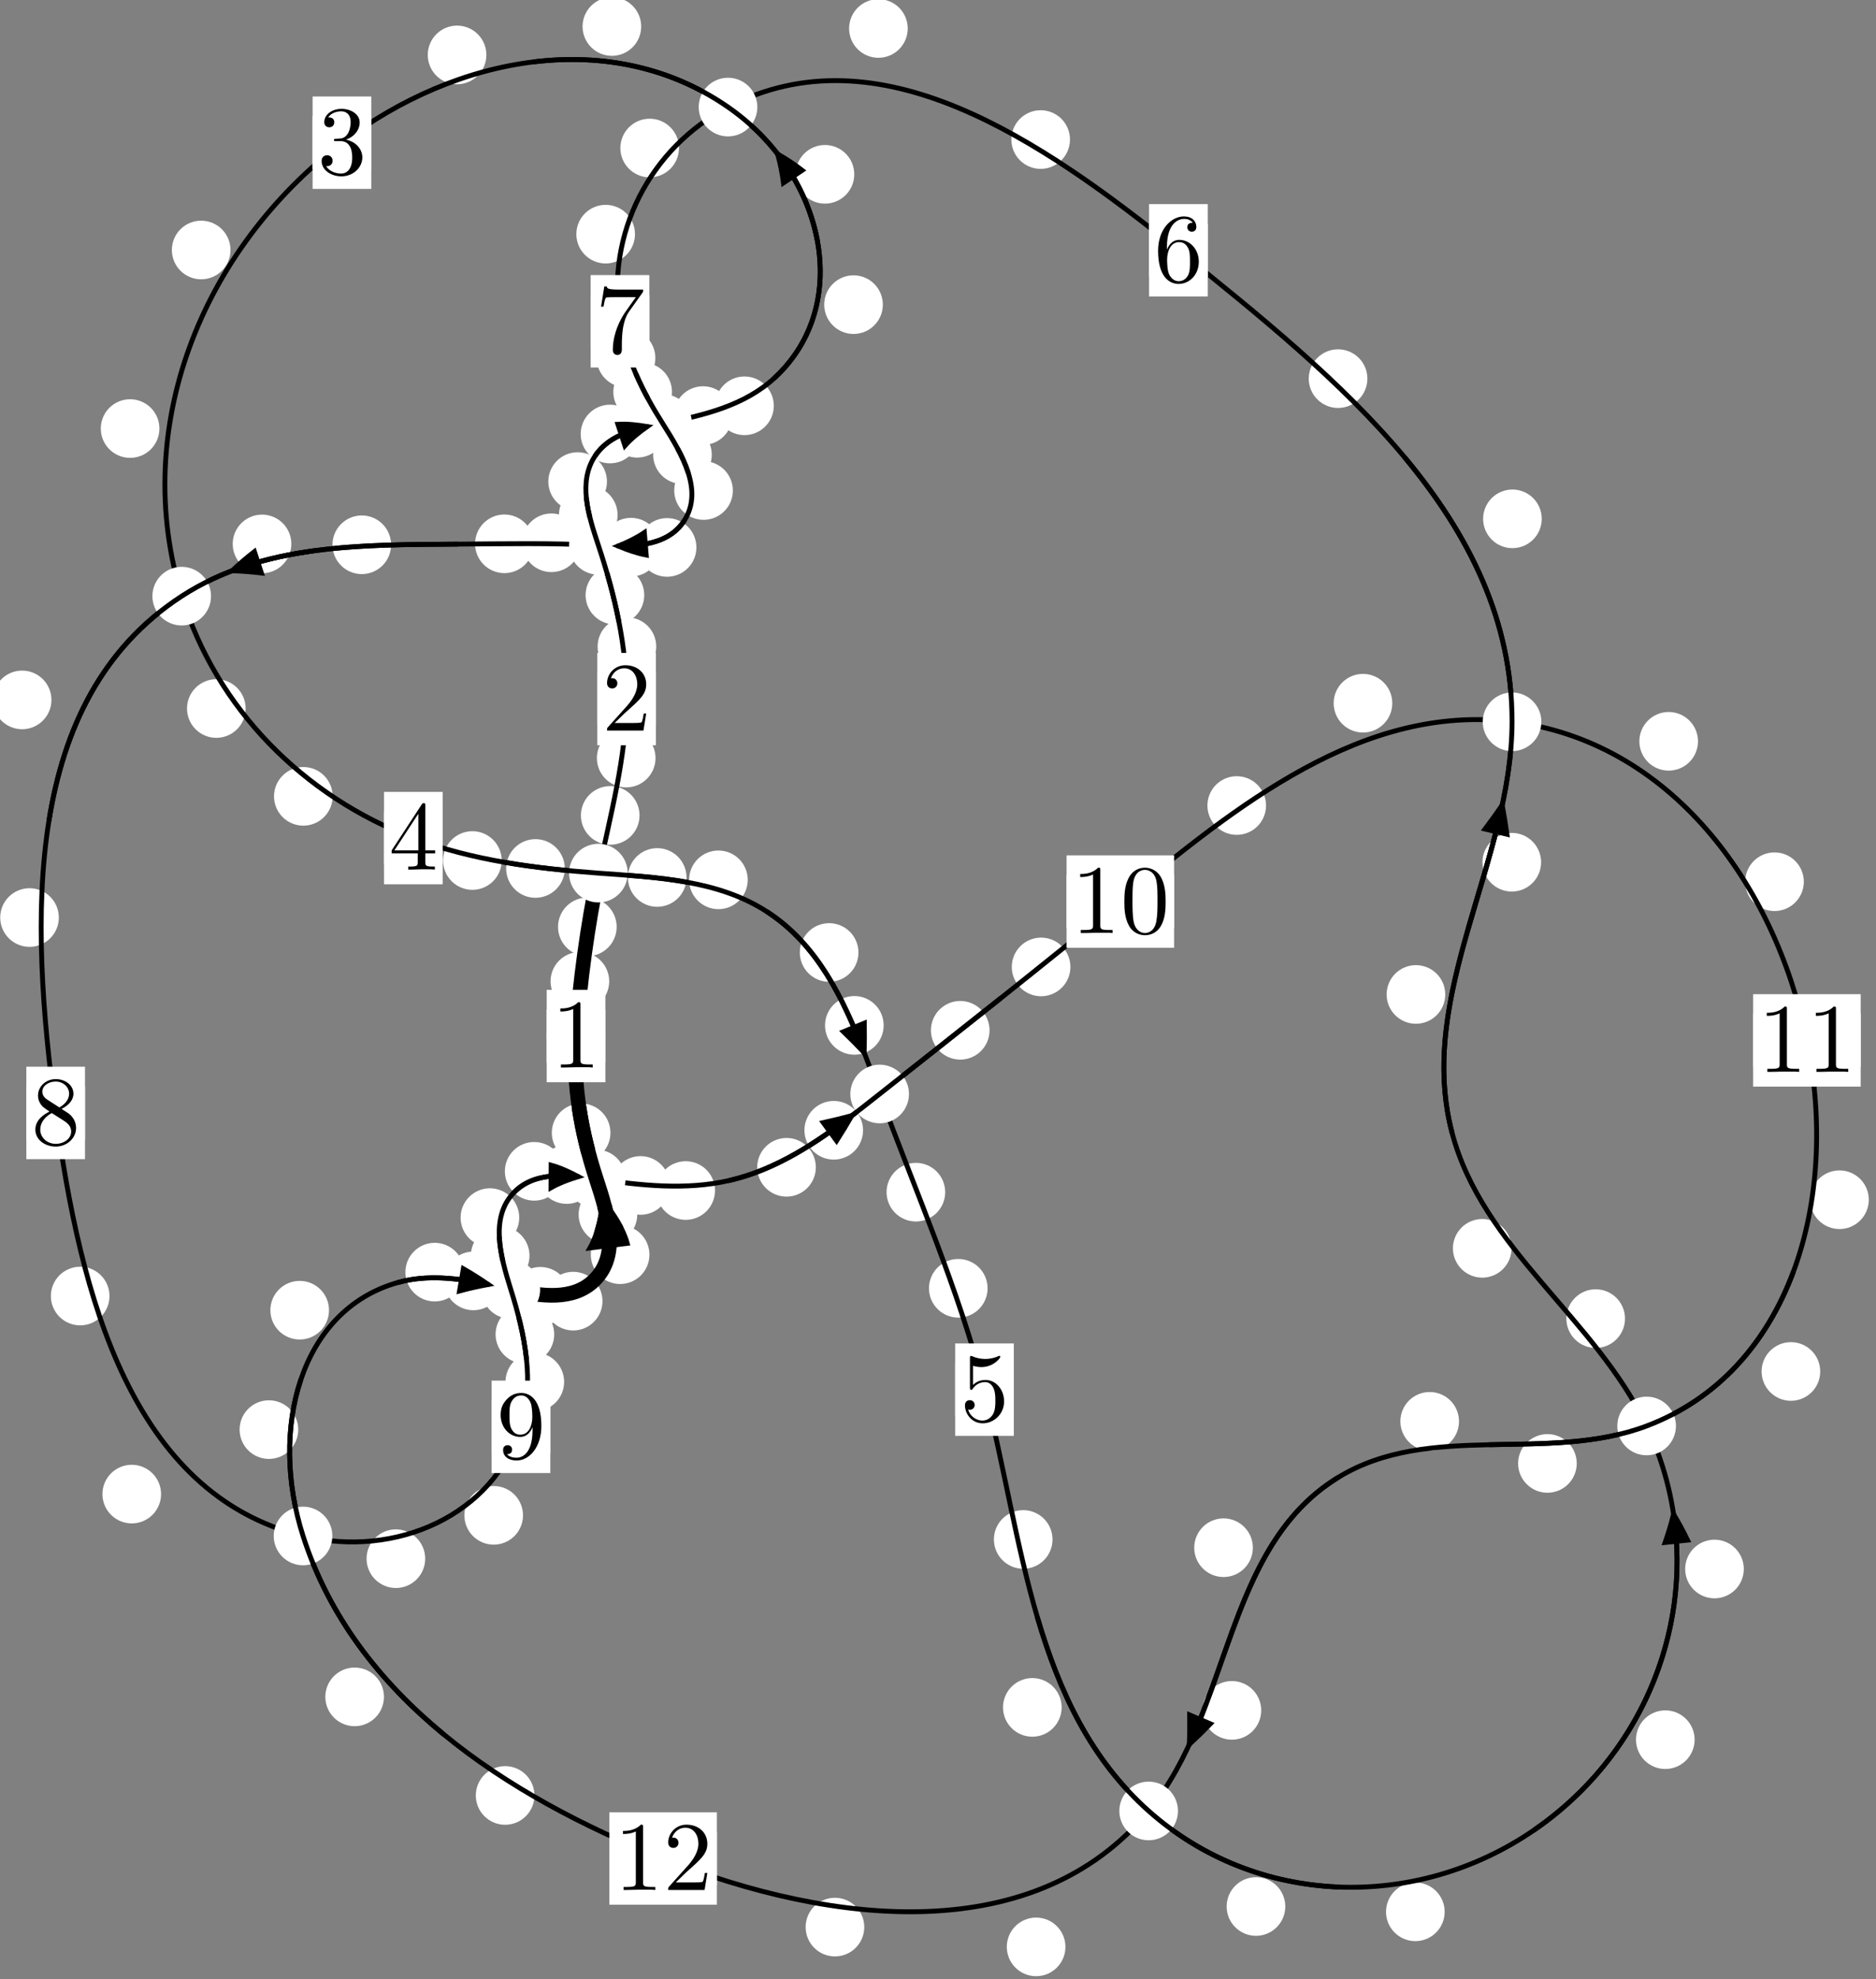 <?xml version="1.0"?>
<!-- Created by MetaPost 1.999 on 2021.07.06:0010 -->
<svg version="1.1" xmlns="http://www.w3.org/2000/svg" xmlns:xlink="http://www.w3.org/1999/xlink" width="191.244" height="201.724" viewBox="0 0 191.244 201.724">
<rect x="0" y="0" width="191.244" height="201.724" fill="#808080" stroke="none"/>
<!-- Original BoundingBox: -61.733643 -112.439056 129.510300 89.285416 -->
  <defs>
    <g transform="scale(0.01,0.01)" id="GLYPHcmr10_48">
      <path style="fill-rule: evenodd;" d="M460 -320C460 -400,455 -480,420 -554C374 -650,292 -666,250 -666C190 -666,117 -640,76 -547C44 -478,39 -400,39 -320C39 -245,43 -155,84 -79C127 2,200 22,249 22C303 22,379 1,423 -94C455 -163,460 -241,460 -320M249 -0C210 -0,151 -25,133 -121C122 -181,122 -273,122 -332C122 -396,122 -462,130 -516C149 -635,224 -644,249 -644C282 -644,348 -626,367 -527C377 -471,377 -395,377 -332C377 -257,377 -189,366 -125C351 -30,294 -0,249 -0"></path>
    </g>
    <g transform="scale(0.01,0.01)" id="GLYPHcmr10_49">
      <path style="fill-rule: evenodd;" d="M294 -640C294 -664,294 -666,271 -666C209 -602,121 -602,89 -602L89 -571C109 -571,168 -571,220 -597L220 -79C220 -43,217 -31,127 -31L95 -31L95 -0L257 -0L130 -3L217 -3L257 -3L297 -3L384 -3L419 -0L419 -31L387 -31C297 -31,294 -42,294 -79"></path>
    </g>
    <g transform="scale(0.01,0.01)" id="GLYPHcmr10_50">
      <path style="fill-rule: evenodd;" d="M127 -77L233 -180C389 -318,449 -372,449 -472C449 -586,359 -666,237 -666C124 -666,50 -574,50 -485C50 -429,100 -429,103 -429C120 -429,155 -441,155 -482C155 -508,137 -534,102 -534C94 -534,92 -534,89 -533C112 -598,166 -635,224 -635C315 -635,358 -554,358 -472C358 -392,308 -313,253 -251L61 -37C50 -26,50 -24,50 -0L421 -0L449 -174L424 -174C419 -144,412 -100,402 -85C395 -77,329 -77,307 -77"></path>
    </g>
    <g transform="scale(0.01,0.01)" id="GLYPHcmr10_51">
      <path style="fill-rule: evenodd;" d="M290 -352C372 -379,430 -449,430 -528C430 -610,342 -666,246 -666C145 -666,69 -606,69 -530C69 -497,91 -478,120 -478C151 -478,171 -500,171 -529C171 -579,124 -579,109 -579C140 -628,206 -641,242 -641C283 -641,338 -619,338 -529C338 -517,336 -459,310 -415C280 -367,246 -364,221 -363C213 -362,189 -360,182 -360C174 -359,167 -358,167 -348C167 -337,174 -337,191 -337L235 -337C317 -337,354 -269,354 -171C354 -35,285 -6,241 -6C198 -6,123 -23,88 -82C123 -77,154 -99,154 -137C154 -173,127 -193,98 -193C74 -193,42 -179,42 -135C42 -44,135 22,244 22C366 22,457 -69,457 -171C457 -253,394 -331,290 -352"></path>
    </g>
    <g transform="scale(0.01,0.01)" id="GLYPHcmr10_52">
      <path style="fill-rule: evenodd;" d="M294 -165L294 -78C294 -42,292 -31,218 -31L197 -31L197 -0L332 -0L238 -3L290 -3L332 -3L374 -3L427 -3L468 -0L468 -31L447 -31C373 -31,371 -42,371 -78L371 -165L471 -165L471 -196L371 -196L371 -651C371 -671,371 -677,355 -677C346 -677,343 -677,335 -665L28 -196L28 -165M300 -196L56 -196L300 -569"></path>
    </g>
    <g transform="scale(0.01,0.01)" id="GLYPHcmr10_53">
      <path style="fill-rule: evenodd;" d="M449 -201C449 -320,367 -420,259 -420C211 -420,168 -404,132 -369L132 -564C152 -558,185 -551,217 -551C340 -551,410 -642,410 -655C410 -661,407 -666,400 -666C399 -666,397 -666,392 -663C372 -654,323 -634,256 -634C216 -634,170 -641,123 -662C115 -665,113 -665,111 -665C101 -665,101 -657,101 -641L101 -345C101 -327,101 -319,115 -319C122 -319,124 -322,128 -328C139 -344,176 -398,257 -398C309 -398,334 -352,342 -334C358 -297,360 -258,360 -208C360 -173,360 -113,336 -71C312 -32,275 -6,229 -6C156 -6,99 -59,82 -118C85 -117,88 -116,99 -116C132 -116,149 -141,149 -165C149 -189,132 -214,99 -214C85 -214,50 -207,50 -161C50 -75,119 22,231 22C347 22,449 -74,449 -201"></path>
    </g>
    <g transform="scale(0.01,0.01)" id="GLYPHcmr10_54">
      <path style="fill-rule: evenodd;" d="M132 -328L132 -352C132 -605,256 -641,307 -641C331 -641,373 -635,395 -601C380 -601,340 -601,340 -556C340 -525,364 -510,386 -510C402 -510,432 -519,432 -558C432 -618,388 -666,305 -666C177 -666,42 -537,42 -316C42 -49,158 22,251 22C362 22,457 -72,457 -204C457 -331,368 -427,257 -427C189 -427,152 -376,132 -328M251 -6C188 -6,158 -66,152 -81C134 -128,134 -208,134 -226C134 -304,166 -404,256 -404C272 -404,318 -404,349 -342C367 -305,367 -254,367 -205C367 -157,367 -107,350 -71C320 -11,274 -6,251 -6"></path>
    </g>
    <g transform="scale(0.01,0.01)" id="GLYPHcmr10_55">
      <path style="fill-rule: evenodd;" d="M476 -609C485 -621,485 -623,485 -644L242 -644C120 -644,118 -657,114 -676L89 -676L56 -470L81 -470C84 -486,93 -549,106 -561C113 -567,191 -567,204 -567L411 -567C400 -551,321 -442,299 -409C209 -274,176 -135,176 -33C176 -23,176 22,222 22C268 22,268 -23,268 -33L268 -84C268 -139,271 -194,279 -248C283 -271,297 -357,341 -419"></path>
    </g>
    <g transform="scale(0.01,0.01)" id="GLYPHcmr10_56">
      <path style="fill-rule: evenodd;" d="M163 -457C117 -487,113 -521,113 -538C113 -599,178 -641,249 -641C322 -641,386 -589,386 -517C386 -460,347 -412,287 -377M309 -362C381 -399,430 -451,430 -517C430 -609,341 -666,250 -666C150 -666,69 -592,69 -499C69 -481,71 -436,113 -389C124 -377,161 -352,186 -335C128 -306,42 -250,42 -151C42 -45,144 22,249 22C362 22,457 -61,457 -168C457 -204,446 -249,408 -291C389 -312,373 -322,309 -362M209 -320L332 -242C360 -223,407 -193,407 -132C407 -58,332 -6,250 -6C164 -6,92 -68,92 -151C92 -209,124 -273,209 -320"></path>
    </g>
    <g transform="scale(0.01,0.01)" id="GLYPHcmr10_57">
      <path style="fill-rule: evenodd;" d="M367 -318L367 -286C367 -52,263 -6,205 -6C188 -6,134 -8,107 -42C151 -42,159 -71,159 -88C159 -119,135 -134,113 -134C97 -134,67 -125,67 -86C67 -19,121 22,206 22C335 22,457 -114,457 -329C457 -598,342 -666,253 -666C198 -666,149 -648,106 -603C65 -558,42 -516,42 -441C42 -316,130 -218,242 -218C303 -218,344 -260,367 -318M243 -241C227 -241,181 -241,150 -304C132 -341,132 -391,132 -440C132 -494,132 -541,153 -578C180 -628,218 -641,253 -641C299 -641,332 -607,349 -562C361 -530,365 -467,365 -421C365 -338,331 -241,243 -241"></path>
    </g>
  </defs>
  <path d="M62.104 100.026C62.104 99.234,61.789 98.473,61.228 97.913C60.668 97.352,59.908 97.038,59.115 97.038C58.322 97.038,57.562 97.352,57.001 97.913C56.441 98.473,56.126 99.234,56.126 100.026C56.126 100.819,56.441 101.579,57.001 102.14C57.562 102.7,58.322 103.015,59.115 103.015C59.908 103.015,60.668 102.7,61.228 102.14C61.789 101.579,62.104 100.819,62.104 100.026Z" style="fill: rgb(100%,100%,100%);stroke: none;"></path>
  <path d="M61.711 105.606C61.711 104.813,61.396 104.053,60.835 103.492C60.275 102.932,59.515 102.617,58.722 102.617C57.929 102.617,57.169 102.932,56.609 103.492C56.048 104.053,55.733 104.813,55.733 105.606C55.733 106.398,56.048 107.158,56.609 107.719C57.169 108.279,57.929 108.594,58.722 108.594C59.515 108.594,60.275 108.279,60.835 107.719C61.396 107.158,61.711 106.398,61.711 105.606Z" style="fill: rgb(100%,100%,100%);stroke: none;"></path>
  <path d="M65.196 83.116C65.196 82.324,64.881 81.563,64.321 81.003C63.76 80.442,63 80.128,62.207 80.128C61.415 80.128,60.654 80.442,60.094 81.003C59.534 81.563,59.219 82.324,59.219 83.116C59.219 83.909,59.534 84.669,60.094 85.23C60.654 85.79,61.415 86.105,62.207 86.105C63 86.105,63.76 85.79,64.321 85.23C64.881 84.669,65.196 83.909,65.196 83.116Z" style="fill: rgb(100%,100%,100%);stroke: none;"></path>
  <path d="M62.864 94.479C62.864 93.686,62.55 92.926,61.989 92.366C61.429 91.805,60.668 91.49,59.876 91.49C59.083 91.49,58.323 91.805,57.762 92.366C57.202 92.926,56.887 93.686,56.887 94.479C56.887 95.272,57.202 96.032,57.762 96.592C58.323 97.153,59.083 97.468,59.876 97.468C60.668 97.468,61.429 97.153,61.989 96.592C62.55 96.032,62.864 95.272,62.864 94.479Z" style="fill: rgb(100%,100%,100%);stroke: none;"></path>
  <path d="M66.899 65.911C66.899 65.118,66.584 64.358,66.023 63.797C65.463 63.237,64.703 62.922,63.91 62.922C63.117 62.922,62.357 63.237,61.797 63.797C61.236 64.358,60.921 65.118,60.921 65.911C60.921 66.703,61.236 67.464,61.797 68.024C62.357 68.585,63.117 68.899,63.91 68.899C64.703 68.899,65.463 68.585,66.023 68.024C66.584 67.464,66.899 66.703,66.899 65.911Z" style="fill: rgb(100%,100%,100%);stroke: none;"></path>
  <path d="M66.826 77.272C66.826 76.48,66.511 75.72,65.95 75.159C65.39 74.599,64.629 74.284,63.837 74.284C63.044 74.284,62.284 74.599,61.723 75.159C61.163 75.72,60.848 76.48,60.848 77.272C60.848 78.065,61.163 78.825,61.723 79.386C62.284 79.946,63.044 80.261,63.837 80.261C64.629 80.261,65.39 79.946,65.95 79.386C66.511 78.825,66.826 78.065,66.826 77.272Z" style="fill: rgb(100%,100%,100%);stroke: none;"></path>
  <path d="M62.958 52.491C62.958 51.698,62.643 50.938,62.083 50.377C61.522 49.817,60.762 49.502,59.969 49.502C59.177 49.502,58.416 49.817,57.856 50.377C57.295 50.938,56.981 51.698,56.981 52.491C56.981 53.283,57.295 54.044,57.856 54.604C58.416 55.165,59.177 55.48,59.969 55.48C60.762 55.48,61.522 55.165,62.083 54.604C62.643 54.044,62.958 53.283,62.958 52.491Z" style="fill: rgb(100%,100%,100%);stroke: none;"></path>
  <path d="M65.675 60.662C65.675 59.87,65.36 59.11,64.8 58.549C64.239 57.989,63.479 57.674,62.686 57.674C61.894 57.674,61.133 57.989,60.573 58.549C60.012 59.11,59.697 59.87,59.697 60.662C59.697 61.455,60.012 62.215,60.573 62.776C61.133 63.336,61.894 63.651,62.686 63.651C63.479 63.651,64.239 63.336,64.8 62.776C65.36 62.215,65.675 61.455,65.675 60.662Z" style="fill: rgb(100%,100%,100%);stroke: none;"></path>
  <path d="M65.175 44.24C65.175 43.447,64.86 42.687,64.299 42.127C63.739 41.566,62.979 41.251,62.186 41.251C61.393 41.251,60.633 41.566,60.073 42.127C59.512 42.687,59.197 43.447,59.197 44.24C59.197 45.033,59.512 45.793,60.073 46.353C60.633 46.914,61.393 47.229,62.186 47.229C62.979 47.229,63.739 46.914,64.299 46.353C64.86 45.793,65.175 45.033,65.175 44.24Z" style="fill: rgb(100%,100%,100%);stroke: none;"></path>
  <path d="M61.875 49.088C61.875 48.295,61.56 47.535,61 46.975C60.439 46.414,59.679 46.099,58.886 46.099C58.094 46.099,57.333 46.414,56.773 46.975C56.213 47.535,55.898 48.295,55.898 49.088C55.898 49.881,56.213 50.641,56.773 51.201C57.333 51.762,58.094 52.077,58.886 52.077C59.679 52.077,60.439 51.762,61 51.201C61.56 50.641,61.875 49.881,61.875 49.088Z" style="fill: rgb(100%,100%,100%);stroke: none;"></path>
  <path d="M74.658 42.361C74.658 41.569,74.343 40.809,73.782 40.248C73.222 39.688,72.462 39.373,71.669 39.373C70.876 39.373,70.116 39.688,69.556 40.248C68.995 40.809,68.68 41.569,68.68 42.361C68.68 43.154,68.995 43.914,69.556 44.475C70.116 45.035,70.876 45.35,71.669 45.35C72.462 45.35,73.222 45.035,73.782 44.475C74.343 43.914,74.658 43.154,74.658 42.361Z" style="fill: rgb(100%,100%,100%);stroke: none;"></path>
  <path d="M67.941 43.655C67.941 42.862,67.626 42.102,67.066 41.542C66.505 40.981,65.745 40.666,64.952 40.666C64.16 40.666,63.4 40.981,62.839 41.542C62.279 42.102,61.964 42.862,61.964 43.655C61.964 44.448,62.279 45.208,62.839 45.768C63.4 46.329,64.16 46.644,64.952 46.644C65.745 46.644,66.505 46.329,67.066 45.768C67.626 45.208,67.941 44.448,67.941 43.655Z" style="fill: rgb(100%,100%,100%);stroke: none;"></path>
  <path d="M89.999 31.053C89.999 30.26,89.684 29.5,89.124 28.94C88.564 28.379,87.803 28.064,87.011 28.064C86.218 28.064,85.458 28.379,84.897 28.94C84.337 29.5,84.022 30.26,84.022 31.053C84.022 31.846,84.337 32.606,84.897 33.166C85.458 33.727,86.218 34.042,87.011 34.042C87.803 34.042,88.564 33.727,89.124 33.166C89.684 32.606,89.999 31.846,89.999 31.053Z" style="fill: rgb(100%,100%,100%);stroke: none;"></path>
  <path d="M78.883 41.363C78.883 40.571,78.568 39.811,78.007 39.25C77.447 38.69,76.686 38.375,75.894 38.375C75.101 38.375,74.341 38.69,73.78 39.25C73.22 39.811,72.905 40.571,72.905 41.363C72.905 42.156,73.22 42.916,73.78 43.477C74.341 44.037,75.101 44.352,75.894 44.352C76.686 44.352,77.447 44.037,78.007 43.477C78.568 42.916,78.883 42.156,78.883 41.363Z" style="fill: rgb(100%,100%,100%);stroke: none;"></path>
  <path d="M65.365 2.703C65.365 1.911,65.05 1.15,64.489 0.59C63.929 0.03,63.169 -0.285,62.376 -0.285C61.583 -0.285,60.823 0.03,60.263 0.59C59.702 1.15,59.387 1.911,59.387 2.703C59.387 3.496,59.702 4.256,60.263 4.817C60.823 5.377,61.583 5.692,62.376 5.692C63.169 5.692,63.929 5.377,64.489 4.817C65.05 4.256,65.365 3.496,65.365 2.703Z" style="fill: rgb(100%,100%,100%);stroke: none;"></path>
  <path d="M87.086 17.769C87.086 16.976,86.771 16.216,86.211 15.655C85.65 15.095,84.89 14.78,84.097 14.78C83.305 14.78,82.545 15.095,81.984 15.655C81.424 16.216,81.109 16.976,81.109 17.769C81.109 18.561,81.424 19.321,81.984 19.882C82.545 20.442,83.305 20.757,84.097 20.757C84.89 20.757,85.65 20.442,86.211 19.882C86.771 19.321,87.086 18.561,87.086 17.769Z" style="fill: rgb(100%,100%,100%);stroke: none;"></path>
  <path d="M23.497 25.482C23.497 24.69,23.182 23.93,22.622 23.369C22.062 22.809,21.301 22.494,20.509 22.494C19.716 22.494,18.956 22.809,18.395 23.369C17.835 23.93,17.52 24.69,17.52 25.482C17.52 26.275,17.835 27.035,18.395 27.596C18.956 28.156,19.716 28.471,20.509 28.471C21.301 28.471,22.062 28.156,22.622 27.596C23.182 27.035,23.497 26.275,23.497 25.482Z" style="fill: rgb(100%,100%,100%);stroke: none;"></path>
  <path d="M49.583 5.599C49.583 4.806,49.268 4.046,48.708 3.486C48.148 2.925,47.387 2.61,46.595 2.61C45.802 2.61,45.042 2.925,44.481 3.486C43.921 4.046,43.606 4.806,43.606 5.599C43.606 6.392,43.921 7.152,44.481 7.712C45.042 8.273,45.802 8.588,46.595 8.588C47.387 8.588,48.148 8.273,48.708 7.712C49.268 7.152,49.583 6.392,49.583 5.599Z" style="fill: rgb(100%,100%,100%);stroke: none;"></path>
  <path d="M25.041 72.221C25.041 71.428,24.726 70.668,24.165 70.108C23.605 69.547,22.845 69.232,22.052 69.232C21.259 69.232,20.499 69.547,19.939 70.108C19.378 70.668,19.063 71.428,19.063 72.221C19.063 73.014,19.378 73.774,19.939 74.334C20.499 74.895,21.259 75.21,22.052 75.21C22.845 75.21,23.605 74.895,24.165 74.334C24.726 73.774,25.041 73.014,25.041 72.221Z" style="fill: rgb(100%,100%,100%);stroke: none;"></path>
  <path d="M16.251 43.683C16.251 42.891,15.936 42.131,15.376 41.57C14.815 41.01,14.055 40.695,13.263 40.695C12.47 40.695,11.71 41.01,11.149 41.57C10.589 42.131,10.274 42.891,10.274 43.683C10.274 44.476,10.589 45.236,11.149 45.797C11.71 46.357,12.47 46.672,13.263 46.672C14.055 46.672,14.815 46.357,15.376 45.797C15.936 45.236,16.251 44.476,16.251 43.683Z" style="fill: rgb(100%,100%,100%);stroke: none;"></path>
  <path d="M51.145 87.715C51.145 86.922,50.83 86.162,50.269 85.601C49.709 85.041,48.949 84.726,48.156 84.726C47.363 84.726,46.603 85.041,46.042 85.601C45.482 86.162,45.167 86.922,45.167 87.715C45.167 88.507,45.482 89.267,46.042 89.828C46.603 90.388,47.363 90.703,48.156 90.703C48.949 90.703,49.709 90.388,50.269 89.828C50.83 89.267,51.145 88.507,51.145 87.715Z" style="fill: rgb(100%,100%,100%);stroke: none;"></path>
  <path d="M33.911 81.172C33.911 80.38,33.596 79.619,33.035 79.059C32.475 78.498,31.715 78.184,30.922 78.184C30.129 78.184,29.369 78.498,28.809 79.059C28.248 79.619,27.933 80.38,27.933 81.172C27.933 81.965,28.248 82.725,28.809 83.286C29.369 83.846,30.129 84.161,30.922 84.161C31.715 84.161,32.475 83.846,33.035 83.286C33.596 82.725,33.911 81.965,33.911 81.172Z" style="fill: rgb(100%,100%,100%);stroke: none;"></path>
  <path d="M69.986 89.443C69.986 88.65,69.671 87.89,69.111 87.33C68.551 86.769,67.79 86.454,66.998 86.454C66.205 86.454,65.445 86.769,64.884 87.33C64.324 87.89,64.009 88.65,64.009 89.443C64.009 90.236,64.324 90.996,64.884 91.557C65.445 92.117,66.205 92.432,66.998 92.432C67.79 92.432,68.551 92.117,69.111 91.557C69.671 90.996,69.986 90.236,69.986 89.443Z" style="fill: rgb(100%,100%,100%);stroke: none;"></path>
  <path d="M57.575 88.526C57.575 87.733,57.26 86.973,56.7 86.413C56.139 85.852,55.379 85.537,54.586 85.537C53.794 85.537,53.033 85.852,52.473 86.413C51.912 86.973,51.597 87.733,51.597 88.526C51.597 89.319,51.912 90.079,52.473 90.639C53.033 91.2,53.794 91.515,54.586 91.515C55.379 91.515,56.139 91.2,56.7 90.639C57.26 90.079,57.575 89.319,57.575 88.526Z" style="fill: rgb(100%,100%,100%);stroke: none;"></path>
  <path d="M87.513 97.09C87.513 96.297,87.198 95.537,86.637 94.976C86.077 94.416,85.317 94.101,84.524 94.101C83.731 94.101,82.971 94.416,82.411 94.976C81.85 95.537,81.535 96.297,81.535 97.09C81.535 97.882,81.85 98.642,82.411 99.203C82.971 99.763,83.731 100.078,84.524 100.078C85.317 100.078,86.077 99.763,86.637 99.203C87.198 98.642,87.513 97.882,87.513 97.09Z" style="fill: rgb(100%,100%,100%);stroke: none;"></path>
  <path d="M76.226 89.684C76.226 88.891,75.911 88.131,75.351 87.571C74.79 87.01,74.03 86.695,73.238 86.695C72.445 86.695,71.685 87.01,71.124 87.571C70.564 88.131,70.249 88.891,70.249 89.684C70.249 90.477,70.564 91.237,71.124 91.797C71.685 92.358,72.445 92.673,73.238 92.673C74.03 92.673,74.79 92.358,75.351 91.797C75.911 91.237,76.226 90.477,76.226 89.684Z" style="fill: rgb(100%,100%,100%);stroke: none;"></path>
  <path d="M96.355 121.521C96.355 120.728,96.04 119.968,95.48 119.408C94.919 118.847,94.159 118.532,93.366 118.532C92.574 118.532,91.813 118.847,91.253 119.408C90.693 119.968,90.378 120.728,90.378 121.521C90.378 122.314,90.693 123.074,91.253 123.634C91.813 124.195,92.574 124.51,93.366 124.51C94.159 124.51,94.919 124.195,95.48 123.634C96.04 123.074,96.355 122.314,96.355 121.521Z" style="fill: rgb(100%,100%,100%);stroke: none;"></path>
  <path d="M90.083 104.519C90.083 103.726,89.768 102.966,89.207 102.406C88.647 101.845,87.887 101.53,87.094 101.53C86.301 101.53,85.541 101.845,84.981 102.406C84.42 102.966,84.105 103.726,84.105 104.519C84.105 105.312,84.42 106.072,84.981 106.632C85.541 107.193,86.301 107.508,87.094 107.508C87.887 107.508,88.647 107.193,89.207 106.632C89.768 106.072,90.083 105.312,90.083 104.519Z" style="fill: rgb(100%,100%,100%);stroke: none;"></path>
  <path d="M107.297 156.92C107.297 156.128,106.982 155.368,106.422 154.807C105.861 154.247,105.101 153.932,104.308 153.932C103.516 153.932,102.755 154.247,102.195 154.807C101.634 155.368,101.32 156.128,101.32 156.92C101.32 157.713,101.634 158.473,102.195 159.034C102.755 159.594,103.516 159.909,104.308 159.909C105.101 159.909,105.861 159.594,106.422 159.034C106.982 158.473,107.297 157.713,107.297 156.92Z" style="fill: rgb(100%,100%,100%);stroke: none;"></path>
  <path d="M100.678 131.32C100.678 130.527,100.363 129.767,99.803 129.206C99.242 128.646,98.482 128.331,97.689 128.331C96.897 128.331,96.137 128.646,95.576 129.206C95.016 129.767,94.701 130.527,94.701 131.32C94.701 132.112,95.016 132.872,95.576 133.433C96.137 133.993,96.897 134.308,97.689 134.308C98.482 134.308,99.242 133.993,99.803 133.433C100.363 132.872,100.678 132.112,100.678 131.32Z" style="fill: rgb(100%,100%,100%);stroke: none;"></path>
  <path d="M131.025 194.334C131.025 193.541,130.71 192.781,130.15 192.221C129.589 191.66,128.829 191.345,128.036 191.345C127.244 191.345,126.483 191.66,125.923 192.221C125.362 192.781,125.048 193.541,125.048 194.334C125.048 195.127,125.362 195.887,125.923 196.447C126.483 197.008,127.244 197.323,128.036 197.323C128.829 197.323,129.589 197.008,130.15 196.447C130.71 195.887,131.025 195.127,131.025 194.334Z" style="fill: rgb(100%,100%,100%);stroke: none;"></path>
  <path d="M108.226 174.039C108.226 173.246,107.911 172.486,107.351 171.925C106.79 171.365,106.03 171.05,105.238 171.05C104.445 171.05,103.685 171.365,103.124 171.925C102.564 172.486,102.249 173.246,102.249 174.039C102.249 174.831,102.564 175.592,103.124 176.152C103.685 176.713,104.445 177.027,105.238 177.027C106.03 177.027,106.79 176.713,107.351 176.152C107.911 175.592,108.226 174.831,108.226 174.039Z" style="fill: rgb(100%,100%,100%);stroke: none;"></path>
  <path d="M172.755 177.329C172.755 176.537,172.44 175.777,171.88 175.216C171.319 174.656,170.559 174.341,169.767 174.341C168.974 174.341,168.214 174.656,167.653 175.216C167.093 175.777,166.778 176.537,166.778 177.329C166.778 178.122,167.093 178.882,167.653 179.443C168.214 180.003,168.974 180.318,169.767 180.318C170.559 180.318,171.319 180.003,171.88 179.443C172.44 178.882,172.755 178.122,172.755 177.329Z" style="fill: rgb(100%,100%,100%);stroke: none;"></path>
  <path d="M147.273 194.876C147.273 194.083,146.958 193.323,146.397 192.763C145.837 192.202,145.077 191.887,144.284 191.887C143.491 191.887,142.731 192.202,142.171 192.763C141.61 193.323,141.295 194.083,141.295 194.876C141.295 195.669,141.61 196.429,142.171 196.989C142.731 197.55,143.491 197.865,144.284 197.865C145.077 197.865,145.837 197.55,146.397 196.989C146.958 196.429,147.273 195.669,147.273 194.876Z" style="fill: rgb(100%,100%,100%);stroke: none;"></path>
  <path d="M165.657 134.41C165.657 133.617,165.342 132.857,164.781 132.296C164.221 131.736,163.461 131.421,162.668 131.421C161.875 131.421,161.115 131.736,160.555 132.296C159.994 132.857,159.679 133.617,159.679 134.41C159.679 135.202,159.994 135.962,160.555 136.523C161.115 137.083,161.875 137.398,162.668 137.398C163.461 137.398,164.221 137.083,164.781 136.523C165.342 135.962,165.657 135.202,165.657 134.41Z" style="fill: rgb(100%,100%,100%);stroke: none;"></path>
  <path d="M177.768 159.933C177.768 159.14,177.453 158.38,176.893 157.819C176.332 157.259,175.572 156.944,174.779 156.944C173.987 156.944,173.226 157.259,172.666 157.819C172.105 158.38,171.791 159.14,171.791 159.933C171.791 160.725,172.105 161.485,172.666 162.046C173.226 162.606,173.987 162.921,174.779 162.921C175.572 162.921,176.332 162.606,176.893 162.046C177.453 161.485,177.768 160.725,177.768 159.933Z" style="fill: rgb(100%,100%,100%);stroke: none;"></path>
  <path d="M147.332 101.367C147.332 100.574,147.017 99.814,146.457 99.254C145.896 98.693,145.136 98.378,144.343 98.378C143.551 98.378,142.79 98.693,142.23 99.254C141.67 99.814,141.355 100.574,141.355 101.367C141.355 102.16,141.67 102.92,142.23 103.48C142.79 104.041,143.551 104.356,144.343 104.356C145.136 104.356,145.896 104.041,146.457 103.48C147.017 102.92,147.332 102.16,147.332 101.367Z" style="fill: rgb(100%,100%,100%);stroke: none;"></path>
  <path d="M154.092 127.245C154.092 126.453,153.777 125.693,153.216 125.132C152.656 124.572,151.896 124.257,151.103 124.257C150.31 124.257,149.55 124.572,148.99 125.132C148.429 125.693,148.114 126.453,148.114 127.245C148.114 128.038,148.429 128.798,148.99 129.359C149.55 129.919,150.31 130.234,151.103 130.234C151.896 130.234,152.656 129.919,153.216 129.359C153.777 128.798,154.092 128.038,154.092 127.245Z" style="fill: rgb(100%,100%,100%);stroke: none;"></path>
  <path d="M157.169 52.887C157.169 52.094,156.854 51.334,156.294 50.773C155.733 50.213,154.973 49.898,154.181 49.898C153.388 49.898,152.628 50.213,152.067 50.773C151.507 51.334,151.192 52.094,151.192 52.887C151.192 53.679,151.507 54.44,152.067 55C152.628 55.561,153.388 55.875,154.181 55.875C154.973 55.875,155.733 55.561,156.294 55C156.854 54.44,157.169 53.679,157.169 52.887Z" style="fill: rgb(100%,100%,100%);stroke: none;"></path>
  <path d="M157.104 87.889C157.104 87.097,156.79 86.336,156.229 85.776C155.669 85.215,154.908 84.9,154.116 84.9C153.323 84.9,152.563 85.215,152.002 85.776C151.442 86.336,151.127 87.097,151.127 87.889C151.127 88.682,151.442 89.442,152.002 90.003C152.563 90.563,153.323 90.878,154.116 90.878C154.908 90.878,155.669 90.563,156.229 90.003C156.79 89.442,157.104 88.682,157.104 87.889Z" style="fill: rgb(100%,100%,100%);stroke: none;"></path>
  <path d="M109.077 14.224C109.077 13.431,108.762 12.671,108.202 12.11C107.641 11.55,106.881 11.235,106.088 11.235C105.296 11.235,104.535 11.55,103.975 12.11C103.414 12.671,103.1 13.431,103.1 14.224C103.1 15.016,103.414 15.777,103.975 16.337C104.535 16.898,105.296 17.213,106.088 17.213C106.881 17.213,107.641 16.898,108.202 16.337C108.762 15.777,109.077 15.016,109.077 14.224Z" style="fill: rgb(100%,100%,100%);stroke: none;"></path>
  <path d="M139.395 38.596C139.395 37.803,139.08 37.043,138.519 36.483C137.959 35.922,137.198 35.607,136.406 35.607C135.613 35.607,134.853 35.922,134.292 36.483C133.732 37.043,133.417 37.803,133.417 38.596C133.417 39.389,133.732 40.149,134.292 40.709C134.853 41.27,135.613 41.585,136.406 41.585C137.198 41.585,137.959 41.27,138.519 40.709C139.08 40.149,139.395 39.389,139.395 38.596Z" style="fill: rgb(100%,100%,100%);stroke: none;"></path>
  <path d="M69.218 15.089C69.218 14.296,68.903 13.536,68.343 12.976C67.782 12.415,67.022 12.1,66.23 12.1C65.437 12.1,64.677 12.415,64.116 12.976C63.556 13.536,63.241 14.296,63.241 15.089C63.241 15.882,63.556 16.642,64.116 17.202C64.677 17.763,65.437 18.078,66.23 18.078C67.022 18.078,67.782 17.763,68.343 17.202C68.903 16.642,69.218 15.882,69.218 15.089Z" style="fill: rgb(100%,100%,100%);stroke: none;"></path>
  <path d="M92.536 2.903C92.536 2.11,92.221 1.35,91.661 0.789C91.1 0.229,90.34 -0.086,89.548 -0.086C88.755 -0.086,87.995 0.229,87.434 0.789C86.874 1.35,86.559 2.11,86.559 2.903C86.559 3.695,86.874 4.456,87.434 5.016C87.995 5.577,88.755 5.891,89.548 5.891C90.34 5.891,91.1 5.577,91.661 5.016C92.221 4.456,92.536 3.695,92.536 2.903Z" style="fill: rgb(100%,100%,100%);stroke: none;"></path>
  <path d="M66.81 36.497C66.81 35.705,66.495 34.945,65.934 34.384C65.374 33.824,64.614 33.509,63.821 33.509C63.028 33.509,62.268 33.824,61.708 34.384C61.147 34.945,60.832 35.705,60.832 36.497C60.832 37.29,61.147 38.05,61.708 38.611C62.268 39.171,63.028 39.486,63.821 39.486C64.614 39.486,65.374 39.171,65.934 38.611C66.495 38.05,66.81 37.29,66.81 36.497Z" style="fill: rgb(100%,100%,100%);stroke: none;"></path>
  <path d="M64.731 23.869C64.731 23.076,64.417 22.316,63.856 21.755C63.296 21.195,62.535 20.88,61.743 20.88C60.95 20.88,60.19 21.195,59.629 21.755C59.069 22.316,58.754 23.076,58.754 23.869C58.754 24.661,59.069 25.421,59.629 25.982C60.19 26.542,60.95 26.857,61.743 26.857C62.535 26.857,63.296 26.542,63.856 25.982C64.417 25.421,64.731 24.661,64.731 23.869Z" style="fill: rgb(100%,100%,100%);stroke: none;"></path>
  <path d="M72.561 46.35C72.561 45.557,72.246 44.797,71.686 44.236C71.125 43.676,70.365 43.361,69.573 43.361C68.78 43.361,68.02 43.676,67.459 44.236C66.899 44.797,66.584 45.557,66.584 46.35C66.584 47.142,66.899 47.902,67.459 48.463C68.02 49.023,68.78 49.338,69.573 49.338C70.365 49.338,71.125 49.023,71.686 48.463C72.246 47.902,72.561 47.142,72.561 46.35Z" style="fill: rgb(100%,100%,100%);stroke: none;"></path>
  <path d="M68.502 39.949C68.502 39.157,68.187 38.396,67.627 37.836C67.066 37.275,66.306 36.961,65.513 36.961C64.721 36.961,63.961 37.275,63.4 37.836C62.84 38.396,62.525 39.157,62.525 39.949C62.525 40.742,62.84 41.502,63.4 42.063C63.961 42.623,64.721 42.938,65.513 42.938C66.306 42.938,67.066 42.623,67.627 42.063C68.187 41.502,68.502 40.742,68.502 39.949Z" style="fill: rgb(100%,100%,100%);stroke: none;"></path>
  <path d="M70.994 55.8C70.994 55.007,70.679 54.247,70.118 53.687C69.558 53.126,68.798 52.811,68.005 52.811C67.212 52.811,66.452 53.126,65.892 53.687C65.331 54.247,65.016 55.007,65.016 55.8C65.016 56.593,65.331 57.353,65.892 57.913C66.452 58.474,67.212 58.789,68.005 58.789C68.798 58.789,69.558 58.474,70.118 57.913C70.679 57.353,70.994 56.593,70.994 55.8Z" style="fill: rgb(100%,100%,100%);stroke: none;"></path>
  <path d="M74.71 49.999C74.71 49.206,74.395 48.446,73.834 47.886C73.274 47.325,72.514 47.01,71.721 47.01C70.928 47.01,70.168 47.325,69.608 47.886C69.047 48.446,68.732 49.206,68.732 49.999C68.732 50.792,69.047 51.552,69.608 52.112C70.168 52.673,70.928 52.988,71.721 52.988C72.514 52.988,73.274 52.673,73.834 52.112C74.395 51.552,74.71 50.792,74.71 49.999Z" style="fill: rgb(100%,100%,100%);stroke: none;"></path>
  <path d="M59.202 55.327C59.202 54.534,58.887 53.774,58.327 53.213C57.766 52.653,57.006 52.338,56.213 52.338C55.421 52.338,54.661 52.653,54.1 53.213C53.54 53.774,53.225 54.534,53.225 55.327C53.225 56.119,53.54 56.879,54.1 57.44C54.661 58,55.421 58.315,56.213 58.315C57.006 58.315,57.766 58,58.327 57.44C58.887 56.879,59.202 56.119,59.202 55.327Z" style="fill: rgb(100%,100%,100%);stroke: none;"></path>
  <path d="M67.313 55.774C67.313 54.982,66.998 54.222,66.437 53.661C65.877 53.101,65.117 52.786,64.324 52.786C63.531 52.786,62.771 53.101,62.211 53.661C61.65 54.222,61.335 54.982,61.335 55.774C61.335 56.567,61.65 57.327,62.211 57.888C62.771 58.448,63.531 58.763,64.324 58.763C65.117 58.763,65.877 58.448,66.437 57.888C66.998 57.327,67.313 56.567,67.313 55.774Z" style="fill: rgb(100%,100%,100%);stroke: none;"></path>
  <path d="M39.87 55.531C39.87 54.738,39.555 53.978,38.995 53.418C38.434 52.857,37.674 52.542,36.882 52.542C36.089 52.542,35.329 52.857,34.768 53.418C34.208 53.978,33.893 54.738,33.893 55.531C33.893 56.324,34.208 57.084,34.768 57.644C35.329 58.205,36.089 58.52,36.882 58.52C37.674 58.52,38.434 58.205,38.995 57.644C39.555 57.084,39.87 56.324,39.87 55.531Z" style="fill: rgb(100%,100%,100%);stroke: none;"></path>
  <path d="M54.406 55.432C54.406 54.64,54.091 53.88,53.531 53.319C52.97 52.759,52.21 52.444,51.417 52.444C50.625 52.444,49.865 52.759,49.304 53.319C48.744 53.88,48.429 54.64,48.429 55.432C48.429 56.225,48.744 56.985,49.304 57.546C49.865 58.106,50.625 58.421,51.417 58.421C52.21 58.421,52.97 58.106,53.531 57.546C54.091 56.985,54.406 56.225,54.406 55.432Z" style="fill: rgb(100%,100%,100%);stroke: none;"></path>
  <path d="M5.244 71.344C5.244 70.551,4.929 69.791,4.368 69.231C3.808 68.67,3.048 68.355,2.255 68.355C1.462 68.355,0.702 68.67,0.142 69.231C-0.419 69.791,-0.734 70.551,-0.734 71.344C-0.734 72.137,-0.419 72.897,0.142 73.457C0.702 74.018,1.462 74.333,2.255 74.333C3.048 74.333,3.808 74.018,4.368 73.457C4.929 72.897,5.244 72.137,5.244 71.344Z" style="fill: rgb(100%,100%,100%);stroke: none;"></path>
  <path d="M29.701 55.445C29.701 54.652,29.386 53.892,28.825 53.332C28.265 52.771,27.505 52.456,26.712 52.456C25.919 52.456,25.159 52.771,24.599 53.332C24.038 53.892,23.723 54.652,23.723 55.445C23.723 56.238,24.038 56.998,24.599 57.558C25.159 58.119,25.919 58.434,26.712 58.434C27.505 58.434,28.265 58.119,28.825 57.558C29.386 56.998,29.701 56.238,29.701 55.445Z" style="fill: rgb(100%,100%,100%);stroke: none;"></path>
  <path d="M11.162 132.109C11.162 131.316,10.847 130.556,10.287 129.995C9.726 129.435,8.966 129.12,8.174 129.12C7.381 129.12,6.621 129.435,6.06 129.995C5.5 130.556,5.185 131.316,5.185 132.109C5.185 132.901,5.5 133.662,6.06 134.222C6.621 134.783,7.381 135.097,8.174 135.097C8.966 135.097,9.726 134.783,10.287 134.222C10.847 133.662,11.162 132.901,11.162 132.109Z" style="fill: rgb(100%,100%,100%);stroke: none;"></path>
  <path d="M5.998 93.527C5.998 92.734,5.683 91.974,5.123 91.414C4.562 90.853,3.802 90.538,3.009 90.538C2.217 90.538,1.456 90.853,0.896 91.414C0.335 91.974,0.021 92.734,0.021 93.527C0.021 94.32,0.335 95.08,0.896 95.64C1.456 96.201,2.217 96.516,3.009 96.516C3.802 96.516,4.562 96.201,5.123 95.64C5.683 95.08,5.998 94.32,5.998 93.527Z" style="fill: rgb(100%,100%,100%);stroke: none;"></path>
  <path d="M43.346 158.88C43.346 158.088,43.031 157.328,42.47 156.767C41.91 156.207,41.15 155.892,40.357 155.892C39.564 155.892,38.804 156.207,38.244 156.767C37.683 157.328,37.368 158.088,37.368 158.88C37.368 159.673,37.683 160.433,38.244 160.994C38.804 161.554,39.564 161.869,40.357 161.869C41.15 161.869,41.91 161.554,42.47 160.994C43.031 160.433,43.346 159.673,43.346 158.88Z" style="fill: rgb(100%,100%,100%);stroke: none;"></path>
  <path d="M16.42 152.297C16.42 151.504,16.105 150.744,15.544 150.184C14.984 149.623,14.224 149.308,13.431 149.308C12.638 149.308,11.878 149.623,11.318 150.184C10.757 150.744,10.442 151.504,10.442 152.297C10.442 153.09,10.757 153.85,11.318 154.41C11.878 154.971,12.638 155.286,13.431 155.286C14.224 155.286,14.984 154.971,15.544 154.41C16.105 153.85,16.42 153.09,16.42 152.297Z" style="fill: rgb(100%,100%,100%);stroke: none;"></path>
  <path d="M57.509 140.858C57.509 140.066,57.194 139.305,56.633 138.745C56.073 138.184,55.312 137.87,54.52 137.87C53.727 137.87,52.967 138.184,52.406 138.745C51.846 139.305,51.531 140.066,51.531 140.858C51.531 141.651,51.846 142.411,52.406 142.972C52.967 143.532,53.727 143.847,54.52 143.847C55.312 143.847,56.073 143.532,56.633 142.972C57.194 142.411,57.509 141.651,57.509 140.858Z" style="fill: rgb(100%,100%,100%);stroke: none;"></path>
  <path d="M53.317 154.462C53.317 153.67,53.002 152.909,52.442 152.349C51.881 151.788,51.121 151.474,50.328 151.474C49.536 151.474,48.775 151.788,48.215 152.349C47.654 152.909,47.339 153.67,47.339 154.462C47.339 155.255,47.654 156.015,48.215 156.576C48.775 157.136,49.536 157.451,50.328 157.451C51.121 157.451,51.881 157.136,52.442 156.576C53.002 156.015,53.317 155.255,53.317 154.462Z" style="fill: rgb(100%,100%,100%);stroke: none;"></path>
  <path d="M53.979 127.99C53.979 127.197,53.664 126.437,53.103 125.877C52.543 125.316,51.783 125.001,50.99 125.001C50.197 125.001,49.437 125.316,48.877 125.877C48.316 126.437,48.001 127.197,48.001 127.99C48.001 128.783,48.316 129.543,48.877 130.103C49.437 130.664,50.197 130.979,50.99 130.979C51.783 130.979,52.543 130.664,53.103 130.103C53.664 129.543,53.979 128.783,53.979 127.99Z" style="fill: rgb(100%,100%,100%);stroke: none;"></path>
  <path d="M56.498 136.013C56.498 135.221,56.183 134.46,55.623 133.9C55.062 133.339,54.302 133.024,53.51 133.024C52.717 133.024,51.957 133.339,51.396 133.9C50.836 134.46,50.521 135.221,50.521 136.013C50.521 136.806,50.836 137.566,51.396 138.127C51.957 138.687,52.717 139.002,53.51 139.002C54.302 139.002,55.062 138.687,55.623 138.127C56.183 137.566,56.498 136.806,56.498 136.013Z" style="fill: rgb(100%,100%,100%);stroke: none;"></path>
  <path d="M57.444 119.396C57.444 118.603,57.129 117.843,56.568 117.282C56.008 116.722,55.248 116.407,54.455 116.407C53.662 116.407,52.902 116.722,52.342 117.282C51.781 117.843,51.466 118.603,51.466 119.396C51.466 120.188,51.781 120.948,52.342 121.509C52.902 122.069,53.662 122.384,54.455 122.384C55.248 122.384,56.008 122.069,56.568 121.509C57.129 120.948,57.444 120.188,57.444 119.396Z" style="fill: rgb(100%,100%,100%);stroke: none;"></path>
  <path d="M52.932 124.115C52.932 123.322,52.617 122.562,52.057 122.002C51.496 121.441,50.736 121.126,49.944 121.126C49.151 121.126,48.391 121.441,47.83 122.002C47.27 122.562,46.955 123.322,46.955 124.115C46.955 124.908,47.27 125.668,47.83 126.228C48.391 126.789,49.151 127.104,49.944 127.104C50.736 127.104,51.496 126.789,52.057 126.228C52.617 125.668,52.932 124.908,52.932 124.115Z" style="fill: rgb(100%,100%,100%);stroke: none;"></path>
  <path d="M68.287 120.836C68.287 120.043,67.972 119.283,67.411 118.722C66.851 118.162,66.091 117.847,65.298 117.847C64.505 117.847,63.745 118.162,63.185 118.722C62.624 119.283,62.309 120.043,62.309 120.836C62.309 121.628,62.624 122.388,63.185 122.949C63.745 123.509,64.505 123.824,65.298 123.824C66.091 123.824,66.851 123.509,67.411 122.949C67.972 122.388,68.287 121.628,68.287 120.836Z" style="fill: rgb(100%,100%,100%);stroke: none;"></path>
  <path d="M60.756 119.724C60.756 118.931,60.441 118.171,59.88 117.611C59.32 117.05,58.56 116.735,57.767 116.735C56.974 116.735,56.214 117.05,55.654 117.611C55.093 118.171,54.778 118.931,54.778 119.724C54.778 120.517,55.093 121.277,55.654 121.837C56.214 122.398,56.974 122.713,57.767 122.713C58.56 122.713,59.32 122.398,59.88 121.837C60.441 121.277,60.756 120.517,60.756 119.724Z" style="fill: rgb(100%,100%,100%);stroke: none;"></path>
  <path d="M83.169 118.985C83.169 118.192,82.854 117.432,82.293 116.872C81.733 116.311,80.973 115.996,80.18 115.996C79.387 115.996,78.627 116.311,78.067 116.872C77.506 117.432,77.191 118.192,77.191 118.985C77.191 119.778,77.506 120.538,78.067 121.098C78.627 121.659,79.387 121.974,80.18 121.974C80.973 121.974,81.733 121.659,82.293 121.098C82.854 120.538,83.169 119.778,83.169 118.985Z" style="fill: rgb(100%,100%,100%);stroke: none;"></path>
  <path d="M72.889 121.353C72.889 120.561,72.574 119.801,72.014 119.24C71.453 118.68,70.693 118.365,69.901 118.365C69.108 118.365,68.348 118.68,67.787 119.24C67.227 119.801,66.912 120.561,66.912 121.353C66.912 122.146,67.227 122.906,67.787 123.467C68.348 124.027,69.108 124.342,69.901 124.342C70.693 124.342,71.453 124.027,72.014 123.467C72.574 122.906,72.889 122.146,72.889 121.353Z" style="fill: rgb(100%,100%,100%);stroke: none;"></path>
  <path d="M100.878 105.021C100.878 104.228,100.563 103.468,100.003 102.908C99.442 102.347,98.682 102.032,97.89 102.032C97.097 102.032,96.337 102.347,95.776 102.908C95.216 103.468,94.901 104.228,94.901 105.021C94.901 105.814,95.216 106.574,95.776 107.134C96.337 107.695,97.097 108.01,97.89 108.01C98.682 108.01,99.442 107.695,100.003 107.134C100.563 106.574,100.878 105.814,100.878 105.021Z" style="fill: rgb(100%,100%,100%);stroke: none;"></path>
  <path d="M87.982 115.212C87.982 114.419,87.667 113.659,87.107 113.099C86.546 112.538,85.786 112.223,84.993 112.223C84.201 112.223,83.44 112.538,82.88 113.099C82.32 113.659,82.005 114.419,82.005 115.212C82.005 116.005,82.32 116.765,82.88 117.325C83.44 117.886,84.201 118.201,84.993 118.201C85.786 118.201,86.546 117.886,87.107 117.325C87.667 116.765,87.982 116.005,87.982 115.212Z" style="fill: rgb(100%,100%,100%);stroke: none;"></path>
  <path d="M129.063 82.11C129.063 81.317,128.748 80.557,128.188 79.996C127.627 79.436,126.867 79.121,126.074 79.121C125.282 79.121,124.522 79.436,123.961 79.996C123.401 80.557,123.086 81.317,123.086 82.11C123.086 82.902,123.401 83.663,123.961 84.223C124.522 84.784,125.282 85.098,126.074 85.098C126.867 85.098,127.627 84.784,128.188 84.223C128.748 83.663,129.063 82.902,129.063 82.11Z" style="fill: rgb(100%,100%,100%);stroke: none;"></path>
  <path d="M109.121 98.561C109.121 97.769,108.806 97.009,108.245 96.448C107.685 95.888,106.924 95.573,106.132 95.573C105.339 95.573,104.579 95.888,104.018 96.448C103.458 97.009,103.143 97.769,103.143 98.561C103.143 99.354,103.458 100.114,104.018 100.675C104.579 101.235,105.339 101.55,106.132 101.55C106.924 101.55,107.685 101.235,108.245 100.675C108.806 100.114,109.121 99.354,109.121 98.561Z" style="fill: rgb(100%,100%,100%);stroke: none;"></path>
  <path d="M173.098 75.564C173.098 74.771,172.783 74.011,172.222 73.45C171.662 72.89,170.902 72.575,170.109 72.575C169.316 72.575,168.556 72.89,167.996 73.45C167.435 74.011,167.12 74.771,167.12 75.564C167.12 76.356,167.435 77.116,167.996 77.677C168.556 78.237,169.316 78.552,170.109 78.552C170.902 78.552,171.662 78.237,172.222 77.677C172.783 77.116,173.098 76.356,173.098 75.564Z" style="fill: rgb(100%,100%,100%);stroke: none;"></path>
  <path d="M141.934 71.681C141.934 70.888,141.619 70.128,141.059 69.567C140.498 69.007,139.738 68.692,138.945 68.692C138.153 68.692,137.393 69.007,136.832 69.567C136.272 70.128,135.957 70.888,135.957 71.681C135.957 72.473,136.272 73.233,136.832 73.794C137.393 74.354,138.153 74.669,138.945 74.669C139.738 74.669,140.498 74.354,141.059 73.794C141.619 73.233,141.934 72.473,141.934 71.681Z" style="fill: rgb(100%,100%,100%);stroke: none;"></path>
  <path d="M190.51 122.291C190.51 121.498,190.195 120.738,189.635 120.178C189.074 119.617,188.314 119.302,187.522 119.302C186.729 119.302,185.969 119.617,185.408 120.178C184.848 120.738,184.533 121.498,184.533 122.291C184.533 123.084,184.848 123.844,185.408 124.404C185.969 124.965,186.729 125.28,187.522 125.28C188.314 125.28,189.074 124.965,189.635 124.404C190.195 123.844,190.51 123.084,190.51 122.291Z" style="fill: rgb(100%,100%,100%);stroke: none;"></path>
  <path d="M183.886 89.876C183.886 89.084,183.571 88.324,183.011 87.763C182.451 87.203,181.69 86.888,180.898 86.888C180.105 86.888,179.345 87.203,178.784 87.763C178.224 88.324,177.909 89.084,177.909 89.876C177.909 90.669,178.224 91.429,178.784 91.99C179.345 92.55,180.105 92.865,180.898 92.865C181.69 92.865,182.451 92.55,183.011 91.99C183.571 91.429,183.886 90.669,183.886 89.876Z" style="fill: rgb(100%,100%,100%);stroke: none;"></path>
  <path d="M160.738 149.171C160.738 148.378,160.423 147.618,159.862 147.058C159.302 146.497,158.542 146.182,157.749 146.182C156.956 146.182,156.196 146.497,155.636 147.058C155.075 147.618,154.76 148.378,154.76 149.171C154.76 149.964,155.075 150.724,155.636 151.284C156.196 151.845,156.956 152.16,157.749 152.16C158.542 152.16,159.302 151.845,159.862 151.284C160.423 150.724,160.738 149.964,160.738 149.171Z" style="fill: rgb(100%,100%,100%);stroke: none;"></path>
  <path d="M185.559 139.798C185.559 139.005,185.244 138.245,184.684 137.685C184.123 137.124,183.363 136.809,182.571 136.809C181.778 136.809,181.018 137.124,180.457 137.685C179.897 138.245,179.582 139.005,179.582 139.798C179.582 140.591,179.897 141.351,180.457 141.911C181.018 142.472,181.778 142.787,182.571 142.787C183.363 142.787,184.123 142.472,184.684 141.911C185.244 141.351,185.559 140.591,185.559 139.798Z" style="fill: rgb(100%,100%,100%);stroke: none;"></path>
  <path d="M127.72 157.763C127.72 156.97,127.405 156.21,126.844 155.649C126.284 155.089,125.524 154.774,124.731 154.774C123.938 154.774,123.178 155.089,122.618 155.649C122.057 156.21,121.742 156.97,121.742 157.763C121.742 158.555,122.057 159.315,122.618 159.876C123.178 160.436,123.938 160.751,124.731 160.751C125.524 160.751,126.284 160.436,126.844 159.876C127.405 159.315,127.72 158.555,127.72 157.763Z" style="fill: rgb(100%,100%,100%);stroke: none;"></path>
  <path d="M148.735 144.88C148.735 144.087,148.42 143.327,147.859 142.766C147.299 142.206,146.539 141.891,145.746 141.891C144.953 141.891,144.193 142.206,143.633 142.766C143.072 143.327,142.757 144.087,142.757 144.88C142.757 145.672,143.072 146.432,143.633 146.993C144.193 147.553,144.953 147.868,145.746 147.868C146.539 147.868,147.299 147.553,147.859 146.993C148.42 146.432,148.735 145.672,148.735 144.88Z" style="fill: rgb(100%,100%,100%);stroke: none;"></path>
  <path d="M108.613 198.45C108.613 197.658,108.298 196.897,107.737 196.337C107.177 195.777,106.417 195.462,105.624 195.462C104.831 195.462,104.071 195.777,103.511 196.337C102.95 196.897,102.635 197.658,102.635 198.45C102.635 199.243,102.95 200.003,103.511 200.564C104.071 201.124,104.831 201.439,105.624 201.439C106.417 201.439,107.177 201.124,107.737 200.564C108.298 200.003,108.613 199.243,108.613 198.45Z" style="fill: rgb(100%,100%,100%);stroke: none;"></path>
  <path d="M128.572 174.342C128.572 173.55,128.257 172.789,127.696 172.229C127.136 171.668,126.376 171.354,125.583 171.354C124.79 171.354,124.03 171.668,123.47 172.229C122.909 172.789,122.594 173.55,122.594 174.342C122.594 175.135,122.909 175.895,123.47 176.456C124.03 177.016,124.79 177.331,125.583 177.331C126.376 177.331,127.136 177.016,127.696 176.456C128.257 175.895,128.572 175.135,128.572 174.342Z" style="fill: rgb(100%,100%,100%);stroke: none;"></path>
  <path d="M54.482 183.016C54.482 182.223,54.167 181.463,53.607 180.902C53.046 180.342,52.286 180.027,51.493 180.027C50.701 180.027,49.94 180.342,49.38 180.902C48.819 181.463,48.505 182.223,48.505 183.016C48.505 183.808,48.819 184.569,49.38 185.129C49.94 185.689,50.701 186.004,51.493 186.004C52.286 186.004,53.046 185.689,53.607 185.129C54.167 184.569,54.482 183.808,54.482 183.016Z" style="fill: rgb(100%,100%,100%);stroke: none;"></path>
  <path d="M88.106 196.434C88.106 195.641,87.791 194.881,87.23 194.32C86.67 193.76,85.91 193.445,85.117 193.445C84.324 193.445,83.564 193.76,83.004 194.32C82.443 194.881,82.128 195.641,82.128 196.434C82.128 197.226,82.443 197.987,83.004 198.547C83.564 199.108,84.324 199.423,85.117 199.423C85.91 199.423,86.67 199.108,87.23 198.547C87.791 197.987,88.106 197.226,88.106 196.434Z" style="fill: rgb(100%,100%,100%);stroke: none;"></path>
  <path d="M30.403 145.722C30.403 144.93,30.088 144.169,29.528 143.609C28.967 143.048,28.207 142.734,27.414 142.734C26.622 142.734,25.862 143.048,25.301 143.609C24.741 144.169,24.426 144.93,24.426 145.722C24.426 146.515,24.741 147.275,25.301 147.836C25.862 148.396,26.622 148.711,27.414 148.711C28.207 148.711,28.967 148.396,29.528 147.836C30.088 147.275,30.403 146.515,30.403 145.722Z" style="fill: rgb(100%,100%,100%);stroke: none;"></path>
  <path d="M39.141 172.965C39.141 172.173,38.826 171.412,38.266 170.852C37.705 170.292,36.945 169.977,36.152 169.977C35.36 169.977,34.6 170.292,34.039 170.852C33.479 171.412,33.164 172.173,33.164 172.965C33.164 173.758,33.479 174.518,34.039 175.079C34.6 175.639,35.36 175.954,36.152 175.954C36.945 175.954,37.705 175.639,38.266 175.079C38.826 174.518,39.141 173.758,39.141 172.965Z" style="fill: rgb(100%,100%,100%);stroke: none;"></path>
  <path d="M47.305 129.671C47.305 128.879,46.99 128.119,46.43 127.558C45.869 126.998,45.109 126.683,44.316 126.683C43.524 126.683,42.763 126.998,42.203 127.558C41.643 128.119,41.328 128.879,41.328 129.671C41.328 130.464,41.643 131.224,42.203 131.785C42.763 132.345,43.524 132.66,44.316 132.66C45.109 132.66,45.869 132.345,46.43 131.785C46.99 131.224,47.305 130.464,47.305 129.671Z" style="fill: rgb(100%,100%,100%);stroke: none;"></path>
  <path d="M33.54 133.551C33.54 132.759,33.225 131.999,32.664 131.438C32.104 130.878,31.344 130.563,30.551 130.563C29.758 130.563,28.998 130.878,28.438 131.438C27.877 131.999,27.562 132.759,27.562 133.551C27.562 134.344,27.877 135.104,28.438 135.665C28.998 136.225,29.758 136.54,30.551 136.54C31.344 136.54,32.104 136.225,32.664 135.665C33.225 135.104,33.54 134.344,33.54 133.551Z" style="fill: rgb(100%,100%,100%);stroke: none;"></path>
  <path d="M58.077 132.136C58.077 131.343,57.762 130.583,57.202 130.022C56.641 129.462,55.881 129.147,55.088 129.147C54.296 129.147,53.535 129.462,52.975 130.022C52.414 130.583,52.099 131.343,52.099 132.136C52.099 132.928,52.414 133.689,52.975 134.249C53.535 134.81,54.296 135.124,55.088 135.124C55.881 135.124,56.641 134.81,57.202 134.249C57.762 133.689,58.077 132.928,58.077 132.136Z" style="fill: rgb(100%,100%,100%);stroke: none;"></path>
  <path d="M51.247 130.566C51.247 129.773,50.932 129.013,50.371 128.452C49.811 127.892,49.051 127.577,48.258 127.577C47.465 127.577,46.705 127.892,46.145 128.452C45.584 129.013,45.269 129.773,45.269 130.566C45.269 131.358,45.584 132.118,46.145 132.679C46.705 133.239,47.465 133.554,48.258 133.554C49.051 133.554,49.811 133.239,50.371 132.679C50.932 132.118,51.247 131.358,51.247 130.566Z" style="fill: rgb(100%,100%,100%);stroke: none;"></path>
  <path d="M66.205 127.894C66.205 127.101,65.89 126.341,65.33 125.78C64.769 125.22,64.009 124.905,63.216 124.905C62.424 124.905,61.664 125.22,61.103 125.78C60.543 126.341,60.228 127.101,60.228 127.894C60.228 128.686,60.543 129.447,61.103 130.007C61.664 130.568,62.424 130.883,63.216 130.883C64.009 130.883,64.769 130.568,65.33 130.007C65.89 129.447,66.205 128.686,66.205 127.894Z" style="fill: rgb(100%,100%,100%);stroke: none;"></path>
  <path d="M61.419 132.628C61.419 131.835,61.104 131.075,60.544 130.515C59.983 129.954,59.223 129.639,58.43 129.639C57.638 129.639,56.878 129.954,56.317 130.515C55.757 131.075,55.442 131.835,55.442 132.628C55.442 133.421,55.757 134.181,56.317 134.741C56.878 135.302,57.638 135.617,58.43 135.617C59.223 135.617,59.983 135.302,60.544 134.741C61.104 134.181,61.419 133.421,61.419 132.628Z" style="fill: rgb(100%,100%,100%);stroke: none;"></path>
  <path d="M62.231 115.467C62.231 114.675,61.916 113.915,61.355 113.354C60.795 112.794,60.035 112.479,59.242 112.479C58.449 112.479,57.689 112.794,57.129 113.354C56.568 113.915,56.253 114.675,56.253 115.467C56.253 116.26,56.568 117.02,57.129 117.581C57.689 118.141,58.449 118.456,59.242 118.456C60.035 118.456,60.795 118.141,61.355 117.581C61.916 117.02,62.231 116.26,62.231 115.467Z" style="fill: rgb(100%,100%,100%);stroke: none;"></path>
  <path d="M64.965 123.801C64.965 123.009,64.65 122.249,64.089 121.688C63.529 121.128,62.769 120.813,61.976 120.813C61.183 120.813,60.423 121.128,59.863 121.688C59.302 122.249,58.987 123.009,58.987 123.801C58.987 124.594,59.302 125.354,59.863 125.915C60.423 126.475,61.183 126.79,61.976 126.79C62.769 126.79,63.529 126.475,64.089 125.915C64.65 125.354,64.965 124.594,64.965 123.801Z" style="fill: rgb(100%,100%,100%);stroke: none;"></path>
  <path d="M58.722 105.606C59.115 100.026,59.876 94.479,61 89C62.207 83.116,63.837 77.272,63.876 71.259C63.91 65.911,62.686 60.662,61 55.591C59.969 52.491,58.886 49.088,60.704 46.418C62.186 44.24,64.952 43.655,67.547 43.155C71.669 42.361,75.894 41.363,78.977 38.504C87.011 31.053,84.097 17.769,74.216 10.915C62.376 2.703,46.595 5.599,34.858 14.545C20.509 25.482,13.263 43.683,18.524 60.768C22.052 72.221,30.922 81.172,42.138 85.43C48.156 87.715,54.586 88.526,61 89C66.998 89.443,73.238 89.684,78.28 92.993C84.524 97.09,87.094 104.519,89.674 111.513C93.366 121.521,97.689 131.32,100.361 141.652C104.308 156.92,105.238 174.039,117.095 184.594C128.036 194.334,144.284 194.876,156.416 186.522C169.767 177.329,174.779 159.933,167.861 145.353C162.668 134.41,151.103 127.245,148.015 115.425C144.343 101.367,154.116 87.889,154.142 73.574C154.181 52.887,136.406 38.596,120.13 25.512C106.088 14.224,89.548 2.903,74.216 10.915C66.23 15.089,61.743 23.869,63.204 32.748C63.821 36.497,65.513 39.949,67.547 43.155C69.573 46.35,71.721 49.999,69.755 53.068C68.005 55.8,64.324 55.774,61 55.591C56.213 55.327,51.417 55.432,46.624 55.465C36.882 55.531,26.712 55.445,18.524 60.768C2.255 71.344,3.009 93.527,5.675 113.444C8.174 132.109,13.431 152.297,30.893 156.566C40.357 158.88,50.328 154.462,53.108 145.44C54.52 140.858,53.51 136.013,52.074 131.443C50.99 127.99,49.944 124.115,52.377 121.569C54.455 119.396,57.767 119.724,60.784 120.169C65.298 120.836,69.901 121.353,74.353 120.328C80.18 118.985,84.993 115.212,89.674 111.513C97.89 105.021,106.132 98.561,114.209 91.898C126.074 82.11,138.945 71.681,154.142 73.574C170.109 75.564,180.898 89.876,184.203 106.049C187.522 122.291,182.571 139.798,167.861 145.353C157.749 149.171,145.746 144.88,136.411 150.602C124.731 157.763,125.583 174.342,117.095 184.594C105.624 198.45,85.117 196.434,67.598 189.443C51.493 183.016,36.152 172.965,30.893 156.566C27.414 145.722,30.551 133.551,40.538 130.736C44.316 129.671,48.258 130.566,52.074 131.443C55.088 132.136,58.43 132.628,60.587 130.495C63.216 127.894,61.976 123.801,60.784 120.169C59.242 115.467,58.375 110.544,58.722 105.606" style="stroke:rgb(0%,0%,0%); stroke-width: 0.498;stroke-linecap: round;stroke-linejoin: round;stroke-miterlimit: 10;fill: none;"></path>
  <path d="M58.722 105.606C59.115 100.026,59.876 94.479,61 89" style="stroke:rgb(0%,0%,0%); stroke-width: 1.494;stroke-linecap: round;stroke-linejoin: round;stroke-miterlimit: 10;fill: none;"></path>
  <path d="M52.074 131.443C55.088 132.136,58.43 132.628,60.587 130.495C63.216 127.894,61.976 123.801,60.784 120.169C59.242 115.467,58.375 110.544,58.722 105.606" style="stroke:rgb(0%,0%,0%); stroke-width: 1.494;stroke-linecap: round;stroke-linejoin: round;stroke-miterlimit: 10;fill: none;"></path>
  <path d="M63.989 89C63.989 88.207,63.674 87.447,63.113 86.887C62.553 86.326,61.793 86.011,61 86.011C60.207 86.011,59.447 86.326,58.887 86.887C58.326 87.447,58.011 88.207,58.011 89C58.011 89.793,58.326 90.553,58.887 91.113C59.447 91.674,60.207 91.989,61 91.989C61.793 91.989,62.553 91.674,63.113 91.113C63.674 90.553,63.989 89.793,63.989 89Z" style="fill: rgb(100%,100%,100%);stroke: none;"></path>
  <path d="M51.421 87.894C54.582 88.442,57.793 88.763,61 89C63.999 89.222,67.058 89.393,69.998 89.922" style="stroke:rgb(0%,0%,0%); stroke-width: 0.498;stroke-linecap: round;stroke-linejoin: round;stroke-miterlimit: 10;fill: none;"></path>
  <path d="M70.535 43.155C70.535 42.363,70.221 41.602,69.66 41.042C69.1 40.482,68.339 40.167,67.547 40.167C66.754 40.167,65.994 40.482,65.433 41.042C64.873 41.602,64.558 42.363,64.558 43.155C64.558 43.948,64.873 44.708,65.433 45.269C65.994 45.829,66.754 46.144,67.547 46.144C68.339 46.144,69.1 45.829,69.66 45.269C70.221 44.708,70.535 43.948,70.535 43.155Z" style="fill: rgb(100%,100%,100%);stroke: none;"></path>
  <path d="M64.844 38.155C65.599 39.888,66.53 41.552,67.547 43.155C68.56 44.752,69.603 46.463,70.148 48.159" style="stroke:rgb(0%,0%,0%); stroke-width: 0.498;stroke-linecap: round;stroke-linejoin: round;stroke-miterlimit: 10;fill: none;"></path>
  <path d="M21.513 60.768C21.513 59.975,21.198 59.215,20.638 58.654C20.077 58.094,19.317 57.779,18.524 57.779C17.732 57.779,16.972 58.094,16.411 58.654C15.851 59.215,15.536 59.975,15.536 60.768C15.536 61.56,15.851 62.32,16.411 62.881C16.972 63.441,17.732 63.756,18.524 63.756C19.317 63.756,20.077 63.441,20.638 62.881C21.198 62.32,21.513 61.56,21.513 60.768Z" style="fill: rgb(100%,100%,100%);stroke: none;"></path>
  <path d="M31.991 56.145C27.208 56.797,22.618 58.106,18.524 60.768C10.39 66.056,6.511 74.246,4.999 83.603" style="stroke:rgb(0%,0%,0%); stroke-width: 0.498;stroke-linecap: round;stroke-linejoin: round;stroke-miterlimit: 10;fill: none;"></path>
  <path d="M92.663 111.513C92.663 110.72,92.348 109.96,91.787 109.4C91.227 108.839,90.467 108.524,89.674 108.524C88.881 108.524,88.121 108.839,87.561 109.4C87 109.96,86.685 110.72,86.685 111.513C86.685 112.306,87 113.066,87.561 113.626C88.121 114.187,88.881 114.502,89.674 114.502C90.467 114.502,91.227 114.187,91.787 113.626C92.348 113.066,92.663 112.306,92.663 111.513Z" style="fill: rgb(100%,100%,100%);stroke: none;"></path>
  <path d="M82.443 116.804C84.96 115.231,87.334 113.363,89.674 111.513C93.782 108.267,97.896 105.029,101.993 101.77" style="stroke:rgb(0%,0%,0%); stroke-width: 0.498;stroke-linecap: round;stroke-linejoin: round;stroke-miterlimit: 10;fill: none;"></path>
  <path d="M170.85 145.353C170.85 144.56,170.535 143.8,169.974 143.239C169.414 142.679,168.653 142.364,167.861 142.364C167.068 142.364,166.308 142.679,165.747 143.239C165.187 143.8,164.872 144.56,164.872 145.353C164.872 146.145,165.187 146.906,165.747 147.466C166.308 148.026,167.068 148.341,167.861 148.341C168.653 148.341,169.414 148.026,169.974 147.466C170.535 146.906,170.85 146.145,170.85 145.353Z" style="fill: rgb(100%,100%,100%);stroke: none;"></path>
  <path d="M182.792 129.709C180.131 136.81,175.216 142.575,167.861 145.353C162.805 147.262,157.276 147.144,151.845 147.263" style="stroke:rgb(0%,0%,0%); stroke-width: 0.498;stroke-linecap: round;stroke-linejoin: round;stroke-miterlimit: 10;fill: none;"></path>
  <path d="M77.205 10.915C77.205 10.123,76.89 9.362,76.33 8.802C75.769 8.241,75.009 7.926,74.216 7.926C73.424 7.926,72.663 8.241,72.103 8.802C71.542 9.362,71.227 10.123,71.227 10.915C71.227 11.708,71.542 12.468,72.103 13.029C72.663 13.589,73.424 13.904,74.216 13.904C75.009 13.904,75.769 13.589,76.33 13.029C76.89 12.468,77.205 11.708,77.205 10.915Z" style="fill: rgb(100%,100%,100%);stroke: none;"></path>
  <path d="M83.315 24.486C82.355 19.376,79.157 14.342,74.216 10.915C68.296 6.809,61.391 5.48,54.498 6.296" style="stroke:rgb(0%,0%,0%); stroke-width: 0.498;stroke-linecap: round;stroke-linejoin: round;stroke-miterlimit: 10;fill: none;"></path>
  <path d="M63.989 55.591C63.989 54.798,63.674 54.038,63.113 53.478C62.553 52.917,61.793 52.602,61 52.602C60.207 52.602,59.447 52.917,58.887 53.478C58.326 54.038,58.011 54.798,58.011 55.591C58.011 56.384,58.326 57.144,58.887 57.704C59.447 58.265,60.207 58.58,61 58.58C61.793 58.58,62.553 58.265,63.113 57.704C63.674 57.144,63.989 56.384,63.989 55.591Z" style="fill: rgb(100%,100%,100%);stroke: none;"></path>
  <path d="M63.083 63.321C62.571 60.707,61.843 58.127,61 55.591C60.485 54.041,59.956 52.415,59.784 50.843" style="stroke:rgb(0%,0%,0%); stroke-width: 0.498;stroke-linecap: round;stroke-linejoin: round;stroke-miterlimit: 10;fill: none;"></path>
  <path d="M33.881 156.566C33.881 155.774,33.566 155.014,33.006 154.453C32.445 153.893,31.685 153.578,30.893 153.578C30.1 153.578,29.34 153.893,28.779 154.453C28.219 155.014,27.904 155.774,27.904 156.566C27.904 157.359,28.219 158.119,28.779 158.68C29.34 159.24,30.1 159.555,30.893 159.555C31.685 159.555,32.445 159.24,33.006 158.68C33.566 158.119,33.881 157.359,33.881 156.566Z" style="fill: rgb(100%,100%,100%);stroke: none;"></path>
  <path d="M45.178 176.744C38.673 171.378,33.523 164.766,30.893 156.566C29.154 151.144,29.068 145.391,30.666 140.64" style="stroke:rgb(0%,0%,0%); stroke-width: 0.498;stroke-linecap: round;stroke-linejoin: round;stroke-miterlimit: 10;fill: none;"></path>
  <path d="M63.773 120.169C63.773 119.377,63.458 118.617,62.898 118.056C62.337 117.496,61.577 117.181,60.784 117.181C59.992 117.181,59.232 117.496,58.671 118.056C58.111 118.617,57.796 119.377,57.796 120.169C57.796 120.962,58.111 121.722,58.671 122.283C59.232 122.843,59.992 123.158,60.784 123.158C61.577 123.158,62.337 122.843,62.898 122.283C63.458 121.722,63.773 120.962,63.773 120.169Z" style="fill: rgb(100%,100%,100%);stroke: none;"></path>
  <path d="M62.118 125.719C61.988 123.917,61.38 121.985,60.784 120.169C60.013 117.818,59.411 115.412,59.045 112.976" style="stroke:rgb(0%,0%,0%); stroke-width: 1.494;stroke-linecap: round;stroke-linejoin: round;stroke-miterlimit: 10;fill: none;"></path>
  <path d="M157.131 73.574C157.131 72.781,156.816 72.021,156.256 71.461C155.695 70.9,154.935 70.585,154.142 70.585C153.35 70.585,152.589 70.9,152.029 71.461C151.468 72.021,151.154 72.781,151.154 73.574C151.154 74.367,151.468 75.127,152.029 75.687C152.589 76.248,153.35 76.563,154.142 76.563C154.935 76.563,155.695 76.248,156.256 75.687C156.816 75.127,157.131 74.367,157.131 73.574Z" style="fill: rgb(100%,100%,100%);stroke: none;"></path>
  <path d="M149.692 94.596C151.679 87.68,154.129 80.732,154.142 73.574C154.161 63.23,149.727 54.486,143.254 46.692" style="stroke:rgb(0%,0%,0%); stroke-width: 0.498;stroke-linecap: round;stroke-linejoin: round;stroke-miterlimit: 10;fill: none;"></path>
  <path d="M120.084 184.594C120.084 183.802,119.769 183.042,119.209 182.481C118.648 181.921,117.888 181.606,117.095 181.606C116.303 181.606,115.542 181.921,114.982 182.481C114.421 183.042,114.107 183.802,114.107 184.594C114.107 185.387,114.421 186.147,114.982 186.708C115.542 187.268,116.303 187.583,117.095 187.583C117.888 187.583,118.648 187.268,119.209 186.708C119.769 186.147,120.084 185.387,120.084 184.594Z" style="fill: rgb(100%,100%,100%);stroke: none;"></path>
  <path d="M105.762 164.89C107.97 172.398,111.166 179.317,117.095 184.594C122.566 189.464,129.363 192.035,136.309 192.343" style="stroke:rgb(0%,0%,0%); stroke-width: 0.498;stroke-linecap: round;stroke-linejoin: round;stroke-miterlimit: 10;fill: none;"></path>
  <path d="M55.063 131.443C55.063 130.65,54.748 129.89,54.188 129.33C53.627 128.769,52.867 128.454,52.074 128.454C51.282 128.454,50.522 128.769,49.961 129.33C49.401 129.89,49.086 130.65,49.086 131.443C49.086 132.236,49.401 132.996,49.961 133.556C50.522 134.117,51.282 134.432,52.074 134.432C52.867 134.432,53.627 134.117,54.188 133.556C54.748 132.996,55.063 132.236,55.063 131.443Z" style="fill: rgb(100%,100%,100%);stroke: none;"></path>
  <path d="M53.659 138.437C53.403 136.082,52.792 133.728,52.074 131.443C51.532 129.716,51 127.884,50.907 126.166" style="stroke:rgb(0%,0%,0%); stroke-width: 0.498;stroke-linecap: round;stroke-linejoin: round;stroke-miterlimit: 10;fill: none;"></path>
  <path d="M60.587 130.495C62.69 128.414,62.317 125.379,61.474 122.388" style="stroke:rgb(0%,0%,0%); stroke-width: 0.498;stroke-linecap: round;stroke-linejoin: round;stroke-miterlimit: 10;fill: none;"></path>
  <path d="M63.94 126.738C63.527 125.235,62.568 123.776,61.474 122.388C61.266 124.143,60.912 125.853,60.142 127.208Z" style="stroke:rgb(0%,0%,0%); stroke-width: 0.498;fill: rgb(0%,0%,0%);"></path>
  <path d="M60.587 130.495C62.69 128.414,62.317 125.379,61.474 122.388" style="stroke:rgb(0%,0%,0%); stroke-width: 0.498;stroke-linecap: round;stroke-linejoin: round;stroke-miterlimit: 10;fill: none;"></path>
  <path d="M63.161 124.869C62.697 124.022,62.108 123.193,61.474 122.388C61.353 123.406,61.184 124.408,60.912 125.335Z" style="stroke:rgb(0%,0%,0%); stroke-width: 0.498;fill: rgb(0%,0%,0%);"></path>
  <path d="M60.704 46.418C61.89 44.676,63.897 43.953,65.981 43.477" style="stroke:rgb(0%,0%,0%); stroke-width: 0.498;stroke-linecap: round;stroke-linejoin: round;stroke-miterlimit: 10;fill: none;"></path>
  <path d="M63.705 45.431C64.354 44.703,65.149 44.068,65.981 43.477C64.975 43.306,63.964 43.194,62.99 43.249Z" style="stroke:rgb(0%,0%,0%); stroke-width: 0.498;fill: rgb(0%,0%,0%);"></path>
  <path d="M78.977 38.504C85.404 32.543,84.825 22.849,79.277 15.701" style="stroke:rgb(0%,0%,0%); stroke-width: 0.498;stroke-linecap: round;stroke-linejoin: round;stroke-miterlimit: 10;fill: none;"></path>
  <path d="M81.776 17.36C80.993 16.758,80.157 16.203,79.277 15.701C79.545 16.678,79.743 17.662,79.871 18.641Z" style="stroke:rgb(0%,0%,0%); stroke-width: 0.498;fill: rgb(0%,0%,0%);"></path>
  <path d="M78.28 92.993C83.275 96.27,85.919 101.681,88.098 107.295" style="stroke:rgb(0%,0%,0%); stroke-width: 0.498;stroke-linecap: round;stroke-linejoin: round;stroke-miterlimit: 10;fill: none;"></path>
  <path d="M85.986 105.164C86.703 105.856,87.405 106.57,88.098 107.295C88.12 106.293,88.129 105.291,88.112 104.295Z" style="stroke:rgb(0%,0%,0%); stroke-width: 0.498;fill: rgb(0%,0%,0%);"></path>
  <path d="M156.416 186.522C167.096 179.168,172.441 166.563,170.609 154.35" style="stroke:rgb(0%,0%,0%); stroke-width: 0.498;stroke-linecap: round;stroke-linejoin: round;stroke-miterlimit: 10;fill: none;"></path>
  <path d="M172.033 156.991C171.602 156.092,171.127 155.211,170.609 154.35C170.366 155.325,170.079 156.284,169.749 157.225Z" style="stroke:rgb(0%,0%,0%); stroke-width: 0.498;fill: rgb(0%,0%,0%);"></path>
  <path d="M148.015 115.425C145.078 104.178,150.745 93.303,153.142 82.074" style="stroke:rgb(0%,0%,0%); stroke-width: 0.498;stroke-linecap: round;stroke-linejoin: round;stroke-miterlimit: 10;fill: none;"></path>
  <path d="M153.621 85.036C153.48 84.043,153.323 83.055,153.142 82.074C152.577 82.896,151.989 83.705,151.387 84.507Z" style="stroke:rgb(0%,0%,0%); stroke-width: 0.498;fill: rgb(0%,0%,0%);"></path>
  <path d="M69.755 53.068C68.355 55.253,65.719 55.674,63.019 55.661" style="stroke:rgb(0%,0%,0%); stroke-width: 0.498;stroke-linecap: round;stroke-linejoin: round;stroke-miterlimit: 10;fill: none;"></path>
  <path d="M65.687 54.289C64.888 54.83,63.97 55.273,63.019 55.661C63.966 56.059,64.929 56.395,65.876 56.577Z" style="stroke:rgb(0%,0%,0%); stroke-width: 0.498;fill: rgb(0%,0%,0%);"></path>
  <path d="M46.624 55.465C38.83 55.518,30.763 55.473,23.656 58.179" style="stroke:rgb(0%,0%,0%); stroke-width: 0.498;stroke-linecap: round;stroke-linejoin: round;stroke-miterlimit: 10;fill: none;"></path>
  <path d="M25.934 56.227C25.144 56.843,24.383 57.492,23.656 58.179C24.655 58.208,25.653 58.287,26.647 58.409Z" style="stroke:rgb(0%,0%,0%); stroke-width: 0.498;fill: rgb(0%,0%,0%);"></path>
  <path d="M52.377 121.569C54.039 119.83,56.492 119.693,58.951 119.935" style="stroke:rgb(0%,0%,0%); stroke-width: 0.498;stroke-linecap: round;stroke-linejoin: round;stroke-miterlimit: 10;fill: none;"></path>
  <path d="M56.172 121.066C57.016 120.59,57.97 120.233,58.951 119.935C58.047 119.452,57.12 119.03,56.186 118.77Z" style="stroke:rgb(0%,0%,0%); stroke-width: 0.498;fill: rgb(0%,0%,0%);"></path>
  <path d="M74.353 120.328C79.015 119.254,83.027 116.624,86.843 113.721" style="stroke:rgb(0%,0%,0%); stroke-width: 0.498;stroke-linecap: round;stroke-linejoin: round;stroke-miterlimit: 10;fill: none;"></path>
  <path d="M85.284 116.285C85.822 115.444,86.338 114.587,86.843 113.721C85.874 113.977,84.903 114.217,83.928 114.432Z" style="stroke:rgb(0%,0%,0%); stroke-width: 0.498;fill: rgb(0%,0%,0%);"></path>
  <path d="M136.411 150.602C127.067 156.331,125.743 168.087,121.242 177.81" style="stroke:rgb(0%,0%,0%); stroke-width: 0.498;stroke-linecap: round;stroke-linejoin: round;stroke-miterlimit: 10;fill: none;"></path>
  <path d="M121.279 174.81C121.291 175.814,121.283 176.815,121.242 177.81C121.974 177.135,122.688 176.433,123.389 175.715Z" style="stroke:rgb(0%,0%,0%); stroke-width: 0.498;fill: rgb(0%,0%,0%);"></path>
  <path d="M40.538 130.736C43.561 129.884,46.688 130.286,49.772 130.93" style="stroke:rgb(0%,0%,0%); stroke-width: 0.498;stroke-linecap: round;stroke-linejoin: round;stroke-miterlimit: 10;fill: none;"></path>
  <path d="M46.846 131.591C47.804 131.328,48.785 131.117,49.772 130.93C48.943 130.365,48.1 129.82,47.235 129.328Z" style="stroke:rgb(0%,0%,0%); stroke-width: 0.498;fill: rgb(0%,0%,0%);"></path>
  <path d="M55.732 108.316L61.713 108.316L61.713 100.895L55.732 100.895Z" style="fill: rgb(100%,100%,100%);stroke: none;"></path>
  <path d="M55.732 110.316L61.713 110.316L61.713 102.895L55.732 102.895Z" style="fill: rgb(100%,100%,100%);stroke: none;"></path>
  <g transform="translate(56.232 108.816)" style="fill: rgb(0%,0%,0%);">
    <use xlink:href="#GLYPHcmr10_49"></use>
  </g>
  <path d="M60.885 73.969L66.866 73.969L66.866 66.549L60.885 66.549Z" style="fill: rgb(100%,100%,100%);stroke: none;"></path>
  <path d="M60.885 75.969L66.866 75.969L66.866 68.549L60.885 68.549Z" style="fill: rgb(100%,100%,100%);stroke: none;"></path>
  <g transform="translate(61.385 74.469)" style="fill: rgb(0%,0%,0%);">
    <use xlink:href="#GLYPHcmr10_50"></use>
  </g>
  <path d="M31.867 17.255L37.849 17.255L37.849 9.835L31.867 9.835Z" style="fill: rgb(100%,100%,100%);stroke: none;"></path>
  <path d="M31.867 19.255L37.849 19.255L37.849 11.835L31.867 11.835Z" style="fill: rgb(100%,100%,100%);stroke: none;"></path>
  <g transform="translate(32.367 17.755)" style="fill: rgb(0%,0%,0%);">
    <use xlink:href="#GLYPHcmr10_51"></use>
  </g>
  <path d="M39.147 88.14L45.129 88.14L45.129 80.72L39.147 80.72Z" style="fill: rgb(100%,100%,100%);stroke: none;"></path>
  <path d="M39.147 90.14L45.129 90.14L45.129 82.72L39.147 82.72Z" style="fill: rgb(100%,100%,100%);stroke: none;"></path>
  <g transform="translate(39.647 88.64)" style="fill: rgb(0%,0%,0%);">
    <use xlink:href="#GLYPHcmr10_52"></use>
  </g>
  <path d="M97.37 144.362L103.351 144.362L103.351 136.942L97.37 136.942Z" style="fill: rgb(100%,100%,100%);stroke: none;"></path>
  <path d="M97.37 146.362L103.351 146.362L103.351 138.942L97.37 138.942Z" style="fill: rgb(100%,100%,100%);stroke: none;"></path>
  <g transform="translate(97.87 144.862)" style="fill: rgb(0%,0%,0%);">
    <use xlink:href="#GLYPHcmr10_53"></use>
  </g>
  <path d="M117.139 28.222L123.121 28.222L123.121 20.802L117.139 20.802Z" style="fill: rgb(100%,100%,100%);stroke: none;"></path>
  <path d="M117.139 30.222L123.121 30.222L123.121 22.802L117.139 22.802Z" style="fill: rgb(100%,100%,100%);stroke: none;"></path>
  <g transform="translate(117.639 28.722)" style="fill: rgb(0%,0%,0%);">
    <use xlink:href="#GLYPHcmr10_54"></use>
  </g>
  <path d="M60.213 35.458L66.195 35.458L66.195 28.038L60.213 28.038Z" style="fill: rgb(100%,100%,100%);stroke: none;"></path>
  <path d="M60.213 37.458L66.195 37.458L66.195 30.038L60.213 30.038Z" style="fill: rgb(100%,100%,100%);stroke: none;"></path>
  <g transform="translate(60.713 35.958)" style="fill: rgb(0%,0%,0%);">
    <use xlink:href="#GLYPHcmr10_55"></use>
  </g>
  <path d="M2.685 116.155L8.666 116.155L8.666 108.734L2.685 108.734Z" style="fill: rgb(100%,100%,100%);stroke: none;"></path>
  <path d="M2.685 118.155L8.666 118.155L8.666 110.734L2.685 110.734Z" style="fill: rgb(100%,100%,100%);stroke: none;"></path>
  <g transform="translate(3.185 116.655)" style="fill: rgb(0%,0%,0%);">
    <use xlink:href="#GLYPHcmr10_56"></use>
  </g>
  <path d="M50.117 148.15L56.099 148.15L56.099 140.73L50.117 140.73Z" style="fill: rgb(100%,100%,100%);stroke: none;"></path>
  <path d="M50.117 150.15L56.099 150.15L56.099 142.73L50.117 142.73Z" style="fill: rgb(100%,100%,100%);stroke: none;"></path>
  <g transform="translate(50.617 148.65)" style="fill: rgb(0%,0%,0%);">
    <use xlink:href="#GLYPHcmr10_57"></use>
  </g>
  <path d="M108.728 94.608L119.69 94.608L119.69 87.188L108.728 87.188Z" style="fill: rgb(100%,100%,100%);stroke: none;"></path>
  <path d="M108.728 96.608L119.69 96.608L119.69 89.188L108.728 89.188Z" style="fill: rgb(100%,100%,100%);stroke: none;"></path>
  <g transform="translate(109.228 95.108)" style="fill: rgb(0%,0%,0%);">
    <use xlink:href="#GLYPHcmr10_49"></use>
    <use xlink:href="#GLYPHcmr10_48" x="5"></use>
  </g>
  <path d="M178.721 108.76L189.684 108.76L189.684 101.339L178.721 101.339Z" style="fill: rgb(100%,100%,100%);stroke: none;"></path>
  <path d="M178.721 110.76L189.684 110.76L189.684 103.339L178.721 103.339Z" style="fill: rgb(100%,100%,100%);stroke: none;"></path>
  <g transform="translate(179.221 109.26)" style="fill: rgb(0%,0%,0%);">
    <use xlink:href="#GLYPHcmr10_49"></use>
    <use xlink:href="#GLYPHcmr10_49" x="5"></use>
  </g>
  <path d="M62.117 192.153L73.079 192.153L73.079 184.732L62.117 184.732Z" style="fill: rgb(100%,100%,100%);stroke: none;"></path>
  <path d="M62.117 194.153L73.079 194.153L73.079 186.732L62.117 186.732Z" style="fill: rgb(100%,100%,100%);stroke: none;"></path>
  <g transform="translate(62.617 192.653)" style="fill: rgb(0%,0%,0%);">
    <use xlink:href="#GLYPHcmr10_49"></use>
    <use xlink:href="#GLYPHcmr10_50" x="5"></use>
  </g>
</svg>
